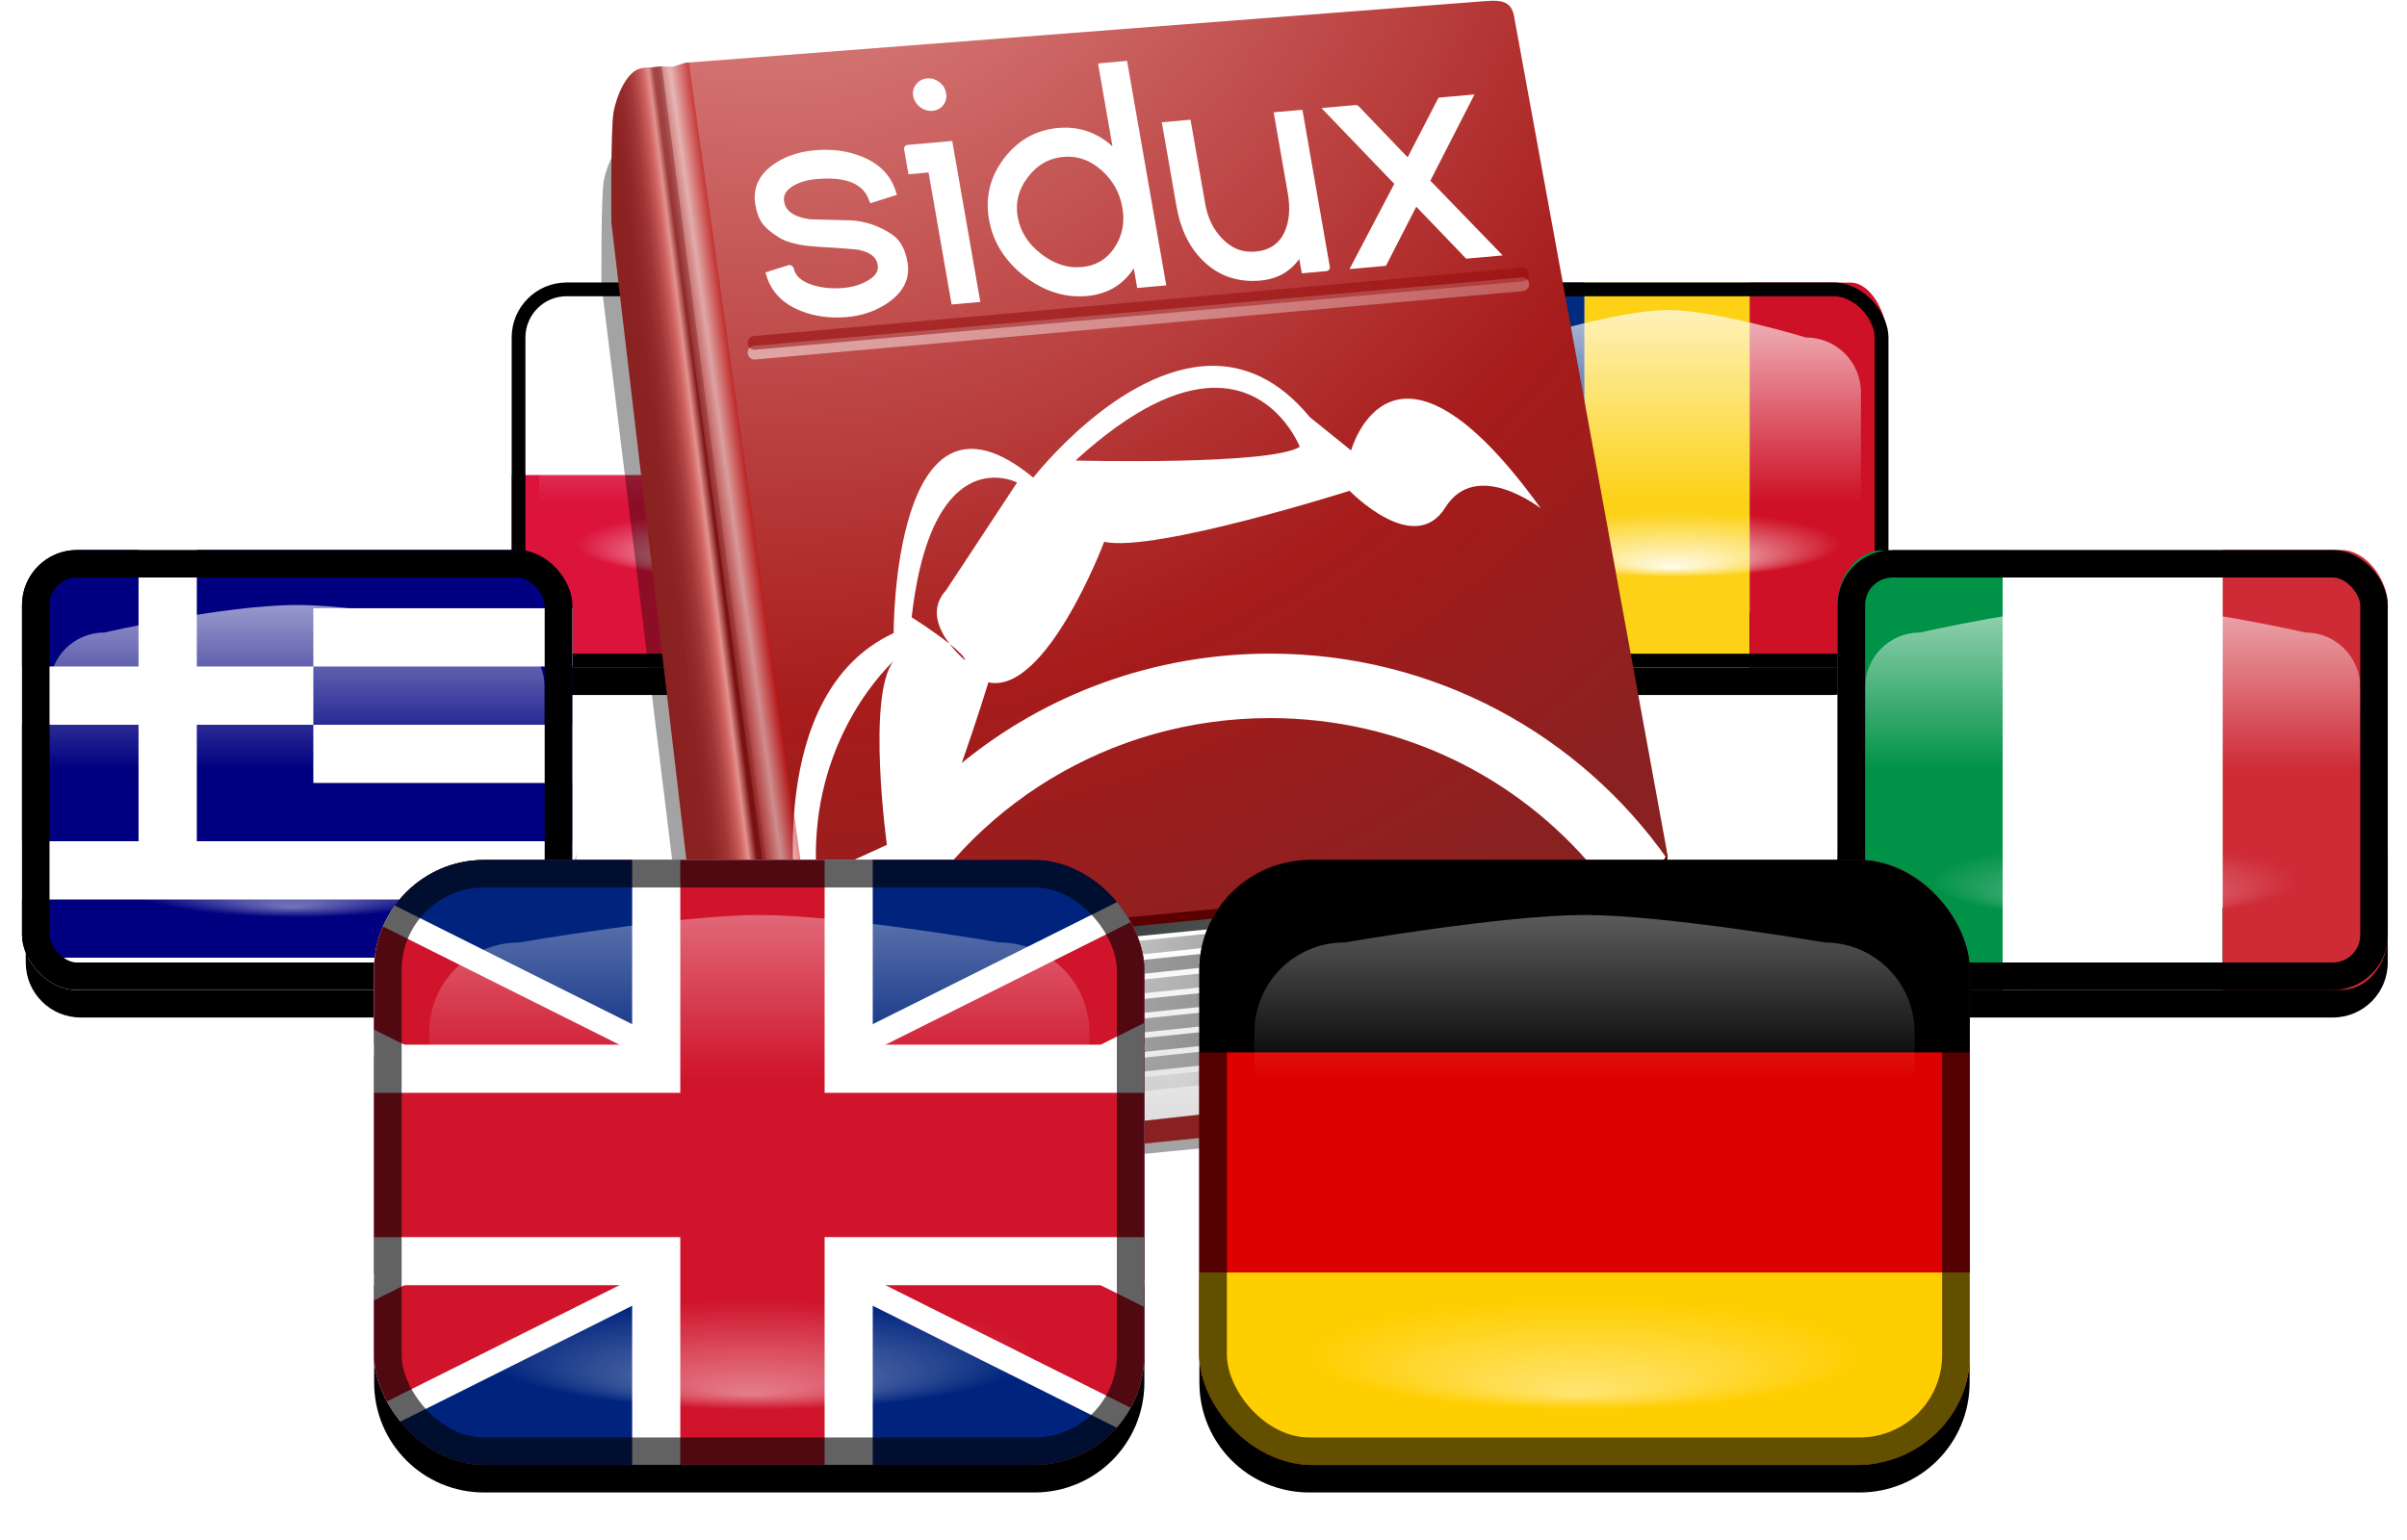 <?xml version="1.0" encoding="UTF-8" standalone="no"?>
<!-- Created with Inkscape (http://www.inkscape.org/) -->

<svg
   xmlns:dc="http://purl.org/dc/elements/1.1/"
   xmlns:cc="http://creativecommons.org/ns#"
   xmlns:rdf="http://www.w3.org/1999/02/22-rdf-syntax-ns#"
   xmlns:svg="http://www.w3.org/2000/svg"
   xmlns="http://www.w3.org/2000/svg"
   xmlns:xlink="http://www.w3.org/1999/xlink"
   xmlns:sodipodi="http://sodipodi.sourceforge.net/DTD/sodipodi-0.dtd"
   xmlns:inkscape="http://www.inkscape.org/namespaces/inkscape"
   width="175"
   height="112"
   id="svg2"
   sodipodi:version="0.32"
   inkscape:version="0.46+devel"
   version="1.0"
   sodipodi:docname="sidux-lang.svg"
   inkscape:output_extension="org.inkscape.output.svg.inkscape">
  <defs
     id="defs4">
    <linearGradient
       inkscape:collect="always"
       id="linearGradient5433">
      <stop
         style="stop-color:#ffffff;stop-opacity:1;"
         offset="0"
         id="stop5435" />
      <stop
         style="stop-color:#ffffff;stop-opacity:0;"
         offset="1"
         id="stop5437" />
    </linearGradient>
    <linearGradient
       inkscape:collect="always"
       id="linearGradient4712">
      <stop
         style="stop-color:#ffffff;stop-opacity:1;"
         offset="0"
         id="stop4714" />
      <stop
         style="stop-color:#ffffff;stop-opacity:0;"
         offset="1"
         id="stop4716" />
    </linearGradient>
    <linearGradient
       inkscape:collect="always"
       id="linearGradient3690">
      <stop
         style="stop-color:#ffffff;stop-opacity:1;"
         offset="0"
         id="stop3692" />
      <stop
         style="stop-color:#ffffff;stop-opacity:0;"
         offset="1"
         id="stop3694" />
    </linearGradient>
    <linearGradient
       inkscape:collect="always"
       id="linearGradient3678">
      <stop
         style="stop-color:#ffffff;stop-opacity:1;"
         offset="0"
         id="stop3680" />
      <stop
         style="stop-color:#ffffff;stop-opacity:0;"
         offset="1"
         id="stop3682" />
    </linearGradient>
    <filter
       inkscape:collect="always"
       id="filter3612"
       color-interpolation-filters="sRGB">
      <feGaussianBlur
         inkscape:collect="always"
         stdDeviation="1.407"
         id="feGaussianBlur3614" />
    </filter>
    <clipPath
       clipPathUnits="userSpaceOnUse"
       id="clipPath3618">
      <rect
         style="fill:#ad1318;fill-opacity:1;stroke:none"
         id="rect3620"
         width="56"
         height="44"
         x="36"
         y="988.362"
         ry="8" />
    </clipPath>
    <filter
       inkscape:collect="always"
       id="filter3671"
       x="-0.062"
       width="1.123"
       y="-0.216"
       height="1.432"
       color-interpolation-filters="sRGB">
      <feGaussianBlur
         inkscape:collect="always"
         stdDeviation="1.44"
         id="feGaussianBlur3673" />
    </filter>
    <filter
       inkscape:collect="always"
       id="filter3710"
       x="-0.205"
       width="1.409"
       y="-0.818"
       height="2.636"
       color-interpolation-filters="sRGB">
      <feGaussianBlur
         inkscape:collect="always"
         stdDeviation="2.045"
         id="feGaussianBlur3712" />
    </filter>
    <clipPath
       clipPathUnits="userSpaceOnUse"
       id="clipPath4537">
      <rect
         style="fill:#ad1318;fill-opacity:1;stroke:none"
         id="rect4539"
         width="32.011"
         height="25.151"
         x="14.27"
         y="2.318"
         ry="4.573" />
    </clipPath>
    <clipPath
       clipPathUnits="userSpaceOnUse"
       id="clipPath4685">
      <rect
         style="fill:#ad1318;fill-opacity:1;stroke:none"
         id="rect4687"
         width="3.708"
         height="2.986"
         x="0.763"
         y="0.014"
         ry="0.543" />
    </clipPath>
    <filter
       inkscape:collect="always"
       id="filter4699"
       x="-0.086"
       width="1.173"
       y="-0.108"
       height="1.216"
       color-interpolation-filters="sRGB">
      <feGaussianBlur
         inkscape:collect="always"
         stdDeviation="1.44"
         id="feGaussianBlur4701" />
    </filter>
    <clipPath
       clipPathUnits="userSpaceOnUse"
       id="clipPath4705">
      <rect
         ry="4"
         style="fill:#ffff00;fill-opacity:1;stroke:none"
         id="rect4707"
         width="40"
         height="32"
         x="88"
         y="952.362" />
    </clipPath>
    <clipPath
       clipPathUnits="userSpaceOnUse"
       id="clipPath5324">
      <rect
         y="1.235894e-06"
         x="0"
         height="15.111"
         width="18.889"
         id="rect5326"
         style="opacity:0.595;fill:#ffff00;fill-opacity:1;stroke:none"
         ry="1.889" />
    </clipPath>
    <clipPath
       clipPathUnits="userSpaceOnUse"
       id="clipPath5414">
      <rect
         ry="0.229"
         style="fill:#ffff00;fill-opacity:1;stroke:none"
         id="rect5416"
         width="2.7"
         height="1.83"
         x="0.11"
         y="-0.002" />
    </clipPath>
    <filter
       inkscape:collect="always"
       id="filter5420"
       color-interpolation-filters="sRGB">
      <feGaussianBlur
         inkscape:collect="always"
         stdDeviation="0.9"
         id="feGaussianBlur5422" />
    </filter>
    <clipPath
       clipPathUnits="userSpaceOnUse"
       id="clipPath5426">
      <rect
         ry="4"
         style="fill:#00ff00;fill-opacity:1;stroke:none"
         id="rect5428"
         width="32"
         height="28"
         x="24"
         y="936.362" />
    </clipPath>
    <clipPath
       clipPathUnits="userSpaceOnUse"
       id="clipPath5548">
      <rect
         y="3.011"
         x="2.842"
         height="3.979"
         width="4.547"
         id="rect5550"
         style="fill:#00ff00;fill-opacity:1;stroke:none"
         ry="0.568" />
    </clipPath>
    <clipPath
       clipPathUnits="userSpaceOnUse"
       id="clipPath5638">
      <rect
         ry="0.251"
         style="fill:#00ff00;fill-opacity:1;stroke:none"
         id="rect5640"
         width="3.019"
         height="1.757"
         x="-0.019"
         y="0.034" />
    </clipPath>
    <filter
       inkscape:collect="always"
       id="filter5719"
       x="-0.047"
       width="1.094"
       y="-0.156"
       height="1.312"
       color-interpolation-filters="sRGB">
      <feGaussianBlur
         inkscape:collect="always"
         stdDeviation="0.78"
         id="feGaussianBlur5721" />
    </filter>
    <filter
       inkscape:collect="always"
       id="filter5740"
       x="-0.047"
       width="1.094"
       y="-0.151"
       height="1.302"
       color-interpolation-filters="sRGB">
      <feGaussianBlur
         inkscape:collect="always"
         stdDeviation="0.63"
         id="feGaussianBlur5742" />
    </filter>
    <filter
       inkscape:collect="always"
       id="filter5750"
       x="-0.094"
       width="1.189"
       y="-0.302"
       height="1.605"
       color-interpolation-filters="sRGB">
      <feGaussianBlur
         inkscape:collect="always"
         stdDeviation="1.26"
         id="feGaussianBlur5752" />
    </filter>
    <linearGradient
       inkscape:collect="always"
       xlink:href="#linearGradient3678"
       id="linearGradient5758"
       gradientUnits="userSpaceOnUse"
       x1="64"
       y1="976.362"
       x2="64"
       y2="1004.362" />
    <radialGradient
       inkscape:collect="always"
       xlink:href="#linearGradient3690"
       id="radialGradient5760"
       gradientUnits="userSpaceOnUse"
       gradientTransform="matrix(3.1536643e-7,-0.25,1,3.9961432e-7,-31,111)"
       cx="64"
       cy="95"
       fx="55.256"
       fy="94.636"
       r="12" />
    <radialGradient
       inkscape:collect="always"
       xlink:href="#linearGradient3690"
       id="radialGradient13414"
       gradientUnits="userSpaceOnUse"
       gradientTransform="matrix(3.1536643e-7,-0.25,1,3.9961432e-7,-31,111)"
       cx="64"
       cy="95"
       fx="55.256"
       fy="94.636"
       r="12" />
    <linearGradient
       inkscape:collect="always"
       xlink:href="#linearGradient5433"
       id="linearGradient13419"
       gradientUnits="userSpaceOnUse"
       gradientTransform="translate(4,12)"
       x1="40"
       y1="932.362"
       x2="40"
       y2="952.362" />
    <linearGradient
       inkscape:collect="always"
       xlink:href="#linearGradient3678"
       id="linearGradient13458"
       gradientUnits="userSpaceOnUse"
       gradientTransform="translate(32,4)"
       x1="64"
       y1="976.362"
       x2="64"
       y2="1004.362" />
    <radialGradient
       inkscape:collect="always"
       xlink:href="#linearGradient3690"
       id="radialGradient13460"
       gradientUnits="userSpaceOnUse"
       gradientTransform="matrix(3.1536643e-7,-0.25,1,3.9961432e-7,-31,111)"
       cx="64"
       cy="95"
       fx="55.256"
       fy="94.636"
       r="12" />
    <linearGradient
       inkscape:collect="always"
       xlink:href="#linearGradient4712"
       id="linearGradient13462"
       gradientUnits="userSpaceOnUse"
       gradientTransform="translate(0,12)"
       x1="108"
       y1="948.362"
       x2="108"
       y2="968.362" />
    <radialGradient
       inkscape:collect="always"
       xlink:href="#linearGradient3690"
       id="radialGradient13464"
       gradientUnits="userSpaceOnUse"
       gradientTransform="matrix(3.1536643e-7,-0.25,1,3.9961432e-7,-31,111)"
       cx="64"
       cy="95"
       fx="55.256"
       fy="94.636"
       r="12" />
    <linearGradient
       inkscape:collect="always"
       xlink:href="#linearGradient5433"
       id="linearGradient13466"
       gradientUnits="userSpaceOnUse"
       gradientTransform="translate(40.106,-8)"
       x1="40"
       y1="932.362"
       x2="40"
       y2="952.362" />
    <radialGradient
       inkscape:collect="always"
       xlink:href="#linearGradient3690"
       id="radialGradient13468"
       gradientUnits="userSpaceOnUse"
       gradientTransform="matrix(3.1536643e-7,-0.25,1,3.9961432e-7,-31,111)"
       cx="64"
       cy="95"
       fx="55.256"
       fy="94.636"
       r="12" />
    <filter
       color-interpolation-filters="sRGB"
       inkscape:collect="always"
       id="filter4188">
      <feGaussianBlur
         inkscape:collect="always"
         stdDeviation="2.29"
         id="feGaussianBlur4190" />
    </filter>
    <linearGradient
       id="path2797_1_"
       gradientUnits="userSpaceOnUse"
       x1="66.357"
       y1="118.275"
       x2="66.357"
       y2="99.056"
       gradientTransform="translate(0,-1)">
      <stop
         offset="0"
         style="stop-color:#DEDEDE"
         id="stop8" />
      <stop
         offset="1"
         style="stop-color:#FFFFFF"
         id="stop10" />
    </linearGradient>
    <clipPath
       id="path2797_3_">
      <use
         height="128"
         width="128"
         y="0"
         x="0"
         id="use19"
         xlink:href="#path2797_2_" />
    </clipPath>
    <filter
       color-interpolation-filters="sRGB"
       inkscape:collect="always"
       x="-0.063"
       width="1.125"
       y="-0.204"
       height="1.409"
       id="filter4132">
      <feGaussianBlur
         inkscape:collect="always"
         stdDeviation="2.388"
         id="feGaussianBlur4134" />
    </filter>
    <linearGradient
       y2="105.285"
       x2="112.043"
       y1="105.285"
       x1="20.4"
       gradientUnits="userSpaceOnUse"
       id="XMLID_1_">
      <stop
         id="stop24"
         style="stop-color:#2E3436"
         offset="0.32" />
      <stop
         id="stop26"
         style="stop-color:#888A85"
         offset="1" />
    </linearGradient>
    <radialGradient
       id="XMLID_3_"
       cx="23.421"
       cy="-24.194"
       r="152.103"
       gradientTransform="matrix(1,0,0,0.997,0,-0.784)"
       gradientUnits="userSpaceOnUse">
      <stop
         offset="0.053"
         style="stop-color:#E29390"
         id="stop31" />
      <stop
         offset="0.663"
         style="stop-color:#A71B1B"
         id="stop33" />
      <stop
         offset="0.905"
         style="stop-color:#8A2121"
         id="stop35" />
    </radialGradient>
    <linearGradient
       id="XMLID_4_"
       gradientUnits="userSpaceOnUse"
       x1="8.972"
       y1="68.407"
       x2="19.359"
       y2="67.088"
       gradientTransform="translate(0,-1)">
      <stop
         offset="0.314"
         style="stop-color:#8A2121"
         id="stop40" />
      <stop
         offset="0.537"
         style="stop-color:#8C2323"
         id="stop42" />
      <stop
         offset="0.64"
         style="stop-color:#942A2A"
         id="stop44" />
      <stop
         offset="0.719"
         style="stop-color:#A03636"
         id="stop46" />
      <stop
         offset="0.784"
         style="stop-color:#B34846"
         id="stop48" />
      <stop
         offset="0.842"
         style="stop-color:#CA5E5C"
         id="stop50" />
      <stop
         offset="0.864"
         style="stop-color:#D56966"
         id="stop52" />
      <stop
         offset="0.917"
         style="stop-color:#E29390"
         id="stop54" />
      <stop
         offset="1"
         style="stop-color:#7A1212"
         id="stop56" />
    </linearGradient>
    <linearGradient
       id="XMLID_5_-0"
       gradientUnits="userSpaceOnUse"
       x1="17.644"
       y1="56.165"
       x2="24.735"
       y2="55.168"
       gradientTransform="translate(0,-1)">
      <stop
         offset="0"
         style="stop-color:#9C0F0F"
         id="stop61" />
      <stop
         offset="0.316"
         style="stop-color:#FFFFFF"
         id="stop63" />
      <stop
         offset="0.603"
         style="stop-color:#BF0303"
         id="stop65" />
    </linearGradient>
    <linearGradient
       y2="90.542"
       x2="111.525"
       y1="116.311"
       x1="70.734"
       gradientUnits="userSpaceOnUse"
       id="XMLID_6_">
      <stop
         id="stop74"
         style="stop-color:#8A2121"
         offset="0.314" />
      <stop
         id="stop76"
         style="stop-color:#8E2525"
         offset="0.426" />
      <stop
         id="stop78"
         style="stop-color:#9A3130"
         offset="0.543" />
      <stop
         id="stop80"
         style="stop-color:#AF4543"
         offset="0.66" />
      <stop
         id="stop82"
         style="stop-color:#CC605D"
         offset="0.778" />
      <stop
         id="stop84"
         style="stop-color:#D56966"
         offset="0.811" />
      <stop
         id="stop86"
         style="stop-color:#E29390"
         offset="1" />
    </linearGradient>
    <linearGradient
       id="linearGradient3081">
      <stop
         style="stop-color:#610000;stop-opacity:1;"
         offset="0"
         id="stop3083" />
      <stop
         style="stop-color:#540000;stop-opacity:1;"
         offset="1"
         id="stop3085" />
    </linearGradient>
    <clipPath
       clipPathUnits="userSpaceOnUse"
       id="clipPath3069">
      <path
         id="path3071"
         d="m 115.446,90.505 -7.79,-42.574 c 0,0 -95.151,-9.182 -92.364,19.079 C 18.08,95.272 20.838,102.044 24.712,101.703 l 86.993,-8.487 1.361,-0.133 c 2.121,-0.393 2.617,-0.832 2.38,-2.578 z"
         style="fill:#e20071"
         sodipodi:nodetypes="ccscccc" />
    </clipPath>
    <filter
       color-interpolation-filters="sRGB"
       inkscape:collect="always"
       id="filter3077">
      <feGaussianBlur
         inkscape:collect="always"
         stdDeviation="0.397"
         id="feGaussianBlur3079" />
    </filter>
    <linearGradient
       inkscape:collect="always"
       xlink:href="#linearGradient3081"
       id="linearGradient4192"
       gradientUnits="userSpaceOnUse"
       x1="20.674"
       y1="96.192"
       x2="115.493"
       y2="96.192" />
    <linearGradient
       inkscape:collect="always"
       xlink:href="#linearGradient4202"
       id="linearGradient4208"
       x1="20"
       y1="25"
       x2="99.5"
       y2="25"
       gradientUnits="userSpaceOnUse" />
    <linearGradient
       id="linearGradient4202">
      <stop
         style="stop-color:#ffffff;stop-opacity:1;"
         offset="0"
         id="stop4204" />
      <stop
         style="stop-color:#ffffff;stop-opacity:0.557;"
         offset="1"
         id="stop4206" />
    </linearGradient>
    <linearGradient
       inkscape:collect="always"
       xlink:href="#linearGradient4194"
       id="linearGradient4200"
       x1="20"
       y1="24"
       x2="99.5"
       y2="24"
       gradientUnits="userSpaceOnUse" />
    <linearGradient
       id="linearGradient4194">
      <stop
         style="stop-color:#8c0000;stop-opacity:1;"
         offset="0"
         id="stop4196" />
      <stop
         style="stop-color:#8c0000;stop-opacity:0.747;"
         offset="1"
         id="stop4198" />
    </linearGradient>
    <filter
       color-interpolation-filters="sRGB"
       inkscape:collect="always"
       id="filter4128">
      <feGaussianBlur
         inkscape:collect="always"
         stdDeviation="0.134"
         id="feGaussianBlur4130" />
    </filter>
    <linearGradient
       inkscape:collect="always"
       xlink:href="#linearGradient3709"
       id="linearGradient3326"
       x1="25.991"
       y1="103.687"
       x2="109.881"
       y2="103.687"
       gradientUnits="userSpaceOnUse" />
    <linearGradient
       id="linearGradient3709">
      <stop
         id="stop3711"
         offset="0"
         style="stop-color:#b3b3b3;stop-opacity:0.149;" />
      <stop
         style="stop-color:#919191;stop-opacity:1;"
         offset="0.669"
         id="stop3713-8" />
      <stop
         id="stop3715-5"
         offset="1"
         style="stop-color:#bdbdbd;stop-opacity:0.392;" />
    </linearGradient>
    <linearGradient
       inkscape:collect="always"
       xlink:href="#linearGradient3851"
       id="linearGradient2937"
       x1="25.991"
       y1="101.687"
       x2="109.881"
       y2="101.687"
       gradientUnits="userSpaceOnUse" />
    <linearGradient
       id="linearGradient3851">
      <stop
         style="stop-color:#696969;stop-opacity:0.152;"
         offset="0"
         id="stop3853" />
      <stop
         id="stop3859"
         offset="0.5"
         style="stop-color:#919191;stop-opacity:1;" />
      <stop
         style="stop-color:#bdbdbd;stop-opacity:0.392;"
         offset="1"
         id="stop3855-0" />
    </linearGradient>
    <linearGradient
       inkscape:collect="always"
       xlink:href="#linearGradient3851"
       id="linearGradient3891"
       x1="50.256"
       y1="98.035"
       x2="109.881"
       y2="99.687"
       gradientUnits="userSpaceOnUse" />
    <linearGradient
       inkscape:collect="always"
       xlink:href="#linearGradient3851"
       id="linearGradient3899"
       x1="35.848"
       y1="105.322"
       x2="109.881"
       y2="105.687"
       gradientUnits="userSpaceOnUse" />
    <linearGradient
       inkscape:collect="always"
       xlink:href="#linearGradient3717"
       id="linearGradient3907"
       x1="25.991"
       y1="107.687"
       x2="109.881"
       y2="107.687"
       gradientUnits="userSpaceOnUse" />
    <linearGradient
       id="linearGradient3717">
      <stop
         id="stop3719"
         offset="0"
         style="stop-color:#696969;stop-opacity:0.152;" />
      <stop
         style="stop-color:#919191;stop-opacity:1;"
         offset="0.605"
         id="stop3721" />
      <stop
         id="stop3723"
         offset="1"
         style="stop-color:#bdbdbd;stop-opacity:0.392;" />
    </linearGradient>
    <linearGradient
       inkscape:collect="always"
       xlink:href="#linearGradient3851"
       id="linearGradient3883"
       x1="44.886"
       y1="108.758"
       x2="90.469"
       y2="109.687"
       gradientUnits="userSpaceOnUse" />
    <linearGradient
       inkscape:collect="always"
       xlink:href="#linearGradient3869"
       id="linearGradient3867"
       x1="25.991"
       y1="111.687"
       x2="109.881"
       y2="111.687"
       gradientUnits="userSpaceOnUse" />
    <linearGradient
       id="linearGradient3869">
      <stop
         id="stop3871"
         offset="0"
         style="stop-color:#696969;stop-opacity:0.152;" />
      <stop
         style="stop-color:#919191;stop-opacity:1;"
         offset="0.671"
         id="stop3873" />
      <stop
         id="stop3875"
         offset="1"
         style="stop-color:#bdbdbd;stop-opacity:0.392;" />
    </linearGradient>
    <linearGradient
       inkscape:collect="always"
       xlink:href="#linearGradient3851"
       id="linearGradient3857"
       x1="66.157"
       y1="113.687"
       x2="109.881"
       y2="113.687"
       gradientUnits="userSpaceOnUse" />
    <linearGradient
       id="XMLID_8_"
       gradientUnits="userSpaceOnUse"
       x1="22.209"
       y1="122.446"
       x2="22.209"
       y2="101.702"
       gradientTransform="translate(0,-1)">
      <stop
         offset="0"
         style="stop-color:#9C0F0F"
         id="stop100" />
      <stop
         offset="1"
         style="stop-color:#FF8080"
         id="stop102" />
    </linearGradient>
    <filter
       color-interpolation-filters="sRGB"
       inkscape:collect="always"
       id="filter3051">
      <feGaussianBlur
         inkscape:collect="always"
         stdDeviation="0.129"
         id="feGaussianBlur3053" />
    </filter>
    <linearGradient
       inkscape:collect="always"
       xlink:href="#linearGradient3081"
       id="linearGradient8551"
       gradientUnits="userSpaceOnUse"
       x1="20.674"
       y1="96.192"
       x2="115.493"
       y2="96.192" />
    <linearGradient
       inkscape:collect="always"
       xlink:href="#linearGradient4712"
       id="linearGradient9335"
       gradientUnits="userSpaceOnUse"
       gradientTransform="translate(-88,20)"
       x1="108"
       y1="948.362"
       x2="108"
       y2="968.362" />
    <radialGradient
       inkscape:collect="always"
       xlink:href="#linearGradient3690"
       id="radialGradient9337"
       gradientUnits="userSpaceOnUse"
       gradientTransform="matrix(3.1536643e-7,-0.25,1,3.9961432e-7,-31,111)"
       cx="64"
       cy="95"
       fx="55.256"
       fy="94.636"
       r="12" />
  </defs>
  <sodipodi:namedview
     id="base"
     pagecolor="#ffffff"
     bordercolor="#666666"
     borderopacity="1.0"
     inkscape:pageopacity="0.0"
     inkscape:pageshadow="2"
     inkscape:zoom="3.0114286"
     inkscape:cx="39.614882"
     inkscape:cy="55.500004"
     inkscape:document-units="px"
     inkscape:current-layer="layer1"
     showgrid="true"
     inkscape:snap-global="true"
     inkscape:window-width="1280"
     inkscape:window-height="741"
     inkscape:window-x="0"
     inkscape:window-y="0"
     showguides="true"
     inkscape:guide-bbox="true">
    <inkscape:grid
       type="xygrid"
       id="grid2816"
       empspacing="4"
       visible="true"
       enabled="true"
       snapvisiblegridlinesonly="true" />
  </sodipodi:namedview>
  <g
     inkscape:label="Layer 1"
     inkscape:groupmode="layer"
     id="layer1"
     transform="translate(18.802,-905.274)">
    <g
       id="g13401"
       transform="translate(26.392,-18.544)">
      <path
         style="fill:#000000;fill-opacity:1;stroke:none;filter:url(#filter5750)"
         d="m 60,964.362 0,6 c 0,2.216 1.784,4 4,4 l 24,0 c 2.216,0 4,-1.784 4,-4 l 0,-6 c 0,2.216 -1.784,4 -4,4 l -24,0 c -2.216,0 -4,-1.784 -4,-4 z"
         id="path5744" />
      <g
         transform="translate(-4,16)"
         id="g5650">
        <g
           id="g5627"
           transform="matrix(10.601,0,0,15.934,64.205,927.827)"
           clip-path="url(#clipPath5638)">
          <rect
             id="rect5612"
             y="0"
             x="0"
             height="1.979"
             width="0.925"
             style="fill:#002b7f" />
          <rect
             id="rect5614"
             y="-0.029"
             x="0.925"
             height="2.008"
             width="1.132"
             style="fill:#fcd116" />
          <rect
             id="rect5616"
             y="-0.029"
             x="2.057"
             height="2.029"
             width="0.943"
             style="fill:#ce1126" />
        </g>
        <path
           sodipodi:nodetypes="cscccccccc"
           id="path5457"
           d="m 70.106,932.362 c 0,0 6.601,-2 10,-2 3.399,0 10,2 10,2 2.216,0 4,1.784 4,4 l 0,12 c 0,2.216 -1.784,4 -4,4 l -20,0 c -2.216,0 -4,-1.784 -4,-4 l 0,-12 c 0,-2.216 1.784,-4 4,-4 z"
           style="fill:url(#linearGradient13466);fill-opacity:1;stroke:none" />
        <rect
           clip-path="url(#clipPath5426)"
           y="936.362"
           x="24"
           height="28"
           width="32"
           id="rect5455"
           style="fill:none;stroke:#000000;stroke-width:2;stroke-miterlimit:4;stroke-opacity:1;stroke-dasharray:none;filter:url(#filter5420)"
           ry="4"
           transform="translate(40.106,-8)" />
        <path
           transform="matrix(0.99,0,0,0.792,17.38,872.172)"
           d="m 76,95 c 0,1.657 -5.373,3 -12,3 -6.627,0 -12,-1.343 -12,-3 0,-1.657 5.373,-3 12,-3 6.627,0 12,1.343 12,3 z"
           sodipodi:ry="3"
           sodipodi:rx="12"
           sodipodi:cy="95"
           sodipodi:cx="64"
           id="path5459"
           style="opacity:0.956;fill:url(#radialGradient13468);fill-opacity:1;stroke:none;filter:url(#filter3710)"
           sodipodi:type="arc" />
      </g>
    </g>
    <g
       id="g13424"
       transform="translate(-9.601,-22.544)">
      <path
         id="rect5735"
         d="m 28,968.362 0,6 c 0,2.216 1.784,4 4,4 l 24,0 c 2.216,0 4,-1.784 4,-4 l 0,-6 c 0,2.216 -1.784,4 -4,4 l -24,0 c -2.216,0 -4,-1.784 -4,-4 z"
         style="fill:#000000;fill-opacity:1;stroke:none;filter:url(#filter5740)" />
      <g
         clip-path="url(#clipPath5548)"
         transform="matrix(7.038,0,0,7.038,8,927.174)"
         id="g5534">
        <rect
           style="fill:#ffffff"
           y="0"
           x="0"
           width="16"
           height="5"
           id="rect5521" />
        <rect
           style="fill:#dc143c"
           x="0"
           width="16"
           height="5"
           y="5"
           id="rect5523" />
      </g>
      <path
         sodipodi:nodetypes="cscccccccc"
         id="rect5430"
         d="m 34,952.362 c 0,0 6.601,-2 10,-2 3.399,0 10,2 10,2 2.216,0 4,1.784 4,4 l 0,12 c 0,2.216 -1.784,4 -4,4 l -20,0 C 31.784,972.362 30,970.578 30,968.362 l 0,-12 c 0,-2.216 1.784,-4 4,-4 z"
         style="fill:url(#linearGradient13419);fill-opacity:1;stroke:none" />
      <rect
         transform="translate(4,12)"
         clip-path="url(#clipPath5426)"
         y="936.362"
         x="24"
         height="28"
         width="32"
         id="rect5418"
         style="fill:none;stroke:#000000;stroke-width:2;stroke-miterlimit:4;stroke-opacity:1;stroke-dasharray:none;filter:url(#filter5420)"
         ry="4" />
      <path
         transform="matrix(0.99,0,0,0.792,-18.726,892.172)"
         d="m 76,95 c 0,1.657 -5.373,3 -12,3 -6.627,0 -12,-1.343 -12,-3 0,-1.657 5.373,-3 12,-3 6.627,0 12,1.343 12,3 z"
         sodipodi:ry="3"
         sodipodi:rx="12"
         sodipodi:cy="95"
         sodipodi:cx="64"
         id="path5441"
         style="opacity:0.956;fill:url(#radialGradient13414);fill-opacity:1;stroke:none;filter:url(#filter3710)"
         sodipodi:type="arc" />
    </g>
    <g
       id="g9325"
       transform="translate(114.799,-27.088)">
      <path
         id="rect5678"
         d="m 0,994.362 0,8 c 0,2.216 1.784,4 4,4 l 32,0 c 2.216,0 4,-1.784 4,-4 l 0,-8 c 0,2.216 -1.784,4 -4,4 l -32,0 c -2.216,0 -4,-1.784 -4,-4 z"
         style="fill:#000000;fill-opacity:1;stroke:none;filter:url(#filter5719)" />
      <g
         clip-path="url(#clipPath5414)"
         transform="matrix(14.816,0,0,17.483,-1.632,972.397)"
         id="g5403">
        <rect
           ry="0"
           style="fill:#009246"
           y="0"
           x="0"
           width="1.055"
           height="2"
           id="rect5388" />
        <rect
           style="fill:#ffffff"
           y="-0.059"
           width="1.08"
           height="2.059"
           x="0.92"
           id="rect5390" />
        <rect
           style="fill:#ce2b37"
           y="-0.002"
           width="1"
           height="2.002"
           x="2"
           id="rect5392" />
      </g>
      <path
         style="fill:url(#linearGradient9335);fill-opacity:1;stroke:none"
         d="m 6,978.362 c 0,0 8.667,-2 14,-2 5.333,0 14,2 14,2 2.216,0 4,1.784 4,4 l 0,14 c 0,2.216 -1.784,4 -4,4 l -28,0 C 3.784,1000.362 2,998.578 2,996.362 l 3e-6,-14 c 0,-2.216 1.784,-4 4,-4 z"
         id="path4738"
         sodipodi:nodetypes="cscccccccc" />
      <rect
         transform="translate(-88,20)"
         ry="4"
         style="fill:none;stroke:#000000;stroke-width:4;stroke-miterlimit:4;stroke-opacity:1;stroke-dasharray:none;filter:url(#filter4699)"
         id="rect4734"
         width="40"
         height="32"
         x="88"
         y="952.362"
         clip-path="url(#clipPath4705)" />
      <path
         sodipodi:type="arc"
         style="opacity:0.674;fill:url(#radialGradient9337);fill-opacity:1;stroke:none;filter:url(#filter3710)"
         id="path4736"
         sodipodi:cx="64"
         sodipodi:cy="95"
         sodipodi:rx="12"
         sodipodi:ry="3"
         d="m 76,95 c 0,1.657 -5.373,3 -12,3 -6.627,0 -12,-1.343 -12,-3 0,-1.657 5.373,-3 12,-3 6.627,0 12,1.343 12,3 z"
         transform="matrix(1.117,0,0,0.894,-51.495,911.462)" />
    </g>
    <g
       id="g13384"
       transform="translate(-105.201,-19.088)">
      <path
         style="fill:#000000;fill-opacity:1;stroke:none;filter:url(#filter5719)"
         d="m 88.271,986.362 0,8 c 0,2.216 1.784,4 4,4 l 32,0 c 2.216,0 4,-1.784 4,-4 l 0,-8 c 0,2.216 -1.784,4 -4,4 l -32,0 c -2.216,0 -4,-1.784 -4,-4 z"
         id="path5723" />
      <g
         clip-path="url(#clipPath5324)"
         transform="matrix(2.118,0,0,2.118,88,964.362)"
         id="g5314">
        <path
           style="fill:#000080"
           d="m 0,0 4,0 1,1 1,-1 21,0 0,2 -1,1 1,1 0,2 -1,1 1,1 0,2 -1,1 1,1 0,2 -1,1 1,1 0,2 L 0,18 0,16 1,15 0,14 0,12 1,11 0,10 0,6 1,5 0,4 0,0 z"
           id="path5301" />
        <path
           style="fill:#ffffff"
           d="m 4,0 2,0 0,4 4,0 0,2 -4,0 0,4 21,0 0,2 L 0,12 0,10 4,10 4,6 0,6 0,4 4,4 4,0 z m 6,2 17,0 0,2 -17,0 0,-2 z m 0,4 17,0 0,2 -17,0 0,-2 z m -10,4 17,0 0,2 -17,0 0,-2 z m 0,4 27,0 0,2 -27,0 0,-2 z"
           id="path5303" />
      </g>
      <path
         sodipodi:nodetypes="cscccccccc"
         id="rect4709"
         d="m 94,970.362 c 0,0 8.667,-2 14,-2 5.333,0 14,2 14,2 2.216,0 4,1.784 4,4 l 0,14 c 0,2.216 -1.784,4 -4,4 l -28,0 c -2.216,0 -4,-1.784 -4,-4 l 3e-6,-14 c 0,-2.216 1.784,-4 4,-4 z"
         style="fill:url(#linearGradient13462);fill-opacity:1;stroke:none" />
      <rect
         transform="translate(0,12)"
         clip-path="url(#clipPath4705)"
         y="952.362"
         x="88"
         height="32"
         width="40"
         id="rect4689"
         style="fill:none;stroke:#000000;stroke-width:4;stroke-miterlimit:4;stroke-opacity:1;stroke-dasharray:none;filter:url(#filter4699)"
         ry="4" />
      <path
         transform="matrix(1.117,0,0,0.894,36.505,903.462)"
         d="m 76,95 c 0,1.657 -5.373,3 -12,3 -6.627,0 -12,-1.343 -12,-3 0,-1.657 5.373,-3 12,-3 6.627,0 12,1.343 12,3 z"
         sodipodi:ry="3"
         sodipodi:rx="12"
         sodipodi:cy="95"
         sodipodi:cx="64"
         id="path4720"
         style="opacity:0.674;fill:url(#radialGradient13464);fill-opacity:1;stroke:none;filter:url(#filter3710)"
         sodipodi:type="arc" />
    </g>
    <g
       transform="matrix(0.711,0,0,0.711,20.306,903.551)"
       id="g7994">
      <path
         transform="matrix(0.987,0,0,0.945,-0.903,6.827)"
         id="path4186"
         d="m 97.375,3.5 c -0.227,0.008 -0.485,0.038 -0.75,0.062 l -81.562,6.281 -1.25,0.406 -1.125,-0.031 -2.031,0.188 C 9.145,10.546 8.067,13.163 7.75,14.844 7.433,16.525 7.5,26.156 7.5,26.156 L 18.438,119.125 c 0.476,2.119 1.398,5.678 3.594,5.344 l 0.781,-0.094 0,0.031 86.781,-8.844 c 2.12,-0.194 3.583,-1.786 3.344,-3.531 l -0.844,-18.844 0.969,-0.094 c 2.121,-0.393 2.612,-0.848 2.375,-2.594 L 99.875,5.344 C 99.667,3.816 98.966,3.441 97.375,3.5 z"
         style="opacity:0.6;fill:#000000;fill-opacity:1;filter:url(#filter4188)" />
      <path
         style="fill:url(#path2797_1_)"
         d="m 111.992,92.187 c 0,0 0.516,15.171 -1.711,19.541 l -87.802,9.709 c -3.396,0.518 -1.641,-20.393 2.233,-20.734 l 87.28,-8.516 z"
         sodipodi:nodetypes="ccccc"
         id="path2797" />
      <g
         transform="translate(-20,-1)"
         id="g13">
        <defs
           id="defs15">
          <path
             d="m 111.992,92.226 c 0,0 0.516,15.171 -1.711,19.541 l -87.802,9.709 c -3.396,0.518 -1.641,-20.393 2.233,-20.733 l 87.28,-8.517 z"
             sodipodi:nodetypes="ccccc"
             id="path2797_2_" />
        </defs>
        <clipPath
           id="clipPath8184">
          <use
             height="128"
             width="128"
             y="0"
             x="0"
             id="use8186"
             xlink:href="#path2797_2_" />
        </clipPath>
        <g
           transform="translate(20,0)"
           style="filter:url(#filter4132)"
           id="g21"
           clip-path="url(#path2797_3_)">
          <linearGradient
             y2="105.285"
             x2="112.043"
             y1="105.285"
             x1="20.4"
             gradientUnits="userSpaceOnUse"
             id="linearGradient8189">
            <stop
               id="stop8191"
               style="stop-color:#2E3436"
               offset="0.32" />
            <stop
               id="stop8193"
               style="stop-color:#888A85"
               offset="1" />
          </linearGradient>
          <path
             style="fill:url(#XMLID_1_)"
             id="path28"
             d="m 25.677,102.664 86.366,-8.427 c -0.011,-1.794 -0.051,-3.934 -0.051,-3.934 L 23.748,98.82 c -3.58,0.314 -4.384,19.146 -1.951,21.447 -0.708,-5.733 0.999,-17.35 3.88,-17.603 z" />
        </g>
      </g>
      <path
         style="fill:url(#XMLID_3_)"
         id="path37"
         d="M 115.446,89.505 99.867,4.357 C 99.629,2.611 98.75,2.361 96.631,2.556 l -81.562,6.289 -1.25,0.41 -1.145,-0.029 -2.011,0.173 c -1.511,0.14 10.393,113.118 10.393,113.118 l 1.423,-1.08 c -3.396,0.518 -1.641,-20.393 2.233,-20.734 l 86.993,-8.487 1.361,-0.133 c 2.121,-0.393 2.617,-0.832 2.38,-2.578 z" />
      <path
         id="path11051"
         d="M 68.812,39.844 C 59.386,40.012 50.656,51.281 50.656,51.281 36.289,39.424 36.375,67.188 36.375,67.188 23.009,73.356 26.469,95.25 26.469,95.25 l 4.188,0.906 c -0.509,0.997 -0.966,2.028 -1.406,3.062 L 36.906,98.438 C 44.056,85.029 58.357,75.875 74.875,75.875 c 13.41,-10e-7 25.347,6.056 33.188,15.5 l 7.375,-0.719 c 0.021,-0.104 0.057,-0.222 0.062,-0.344 -8.934,-12.708 -23.798,-21.031 -40.625,-21.031 -11.966,10e-7 -22.962,4.182 -31.531,11.188 1.601,-4.549 2.719,-8.25 2.719,-8.25 5.925,1.304 11.844,-14.375 11.844,-14.375 C 63.041,58.974 83,52.625 83,52.625 c -3e-6,-2e-6 6.59,6.814 9.781,1.719 3.192,-5.094 9.781,0.094 9.781,0.094 C 87.343,33.282 83.156,48.5 83.156,48.5 L 78.938,45.094 c -3.212,-3.897 -6.715,-5.311 -10.125,-5.25 z m 0.125,2.25 c 6.549,-0.205 8.969,6.031 8.969,6.031 -3.005,1.922 -22.938,1.406 -22.938,1.406 5.972,-5.455 10.538,-7.33 13.969,-7.438 z m -22.406,9.188 c 1.433,-0.045 2.469,0.5 2.469,0.5 l -7.25,11 c -1.752,1.901 -0.77,4.041 0.344,5.5 0.871,0.694 1.557,1.341 1.594,1.688 10e-7,-10e-7 -0.82,-0.675 -1.594,-1.688 -1.619,-1.291 -3.875,-2.719 -3.875,-2.719 1.367,-11.986 5.576,-14.196 8.312,-14.281 z m -10.156,18.75 c -2.787,3.542 -0.688,18.812 -0.688,18.812 L 28.5,92.125 C 27.58,79.125 34.908,71.44 36.375,70.031 z"
         style="fill:#ffffff" />
      <path
         style="fill:url(#XMLID_4_)"
         id="path58"
         d="m 22.479,121.437 c -3.396,0.518 -1.641,-20.393 2.233,-20.734 0,0 -12.036,-91.473 -12.038,-91.476 L 10.663,9.4 C 9.152,9.54 8.059,12.171 7.742,13.852 7.425,15.533 7.511,25.165 7.511,25.165 l 10.935,92.95 c 0.476,2.119 1.379,5.698 3.575,5.364 l 3.542,-0.386 1.029,-2.111 -4.113,0.455 z" />
      <path
         style="opacity:0.5;fill:url(#XMLID_5_-0)"
         id="path67"
         d="M 24.712,100.702 28.244,100.359 15.431,8.817 15.07,8.845 13.82,9.255 12.675,9.226 11.839,9.298 24.367,100.791 c 0.112,-0.047 0.228,-0.078 0.345,-0.089 z" />
      <g
         transform="translate(0,-1)"
         id="g69">
        <g
           id="g71">
          <linearGradient
             y2="90.542"
             x2="111.525"
             y1="116.311"
             x1="70.734"
             gradientUnits="userSpaceOnUse"
             id="linearGradient8202">
            <stop
               id="stop8204"
               style="stop-color:#8A2121"
               offset="0.314" />
            <stop
               id="stop8206"
               style="stop-color:#8E2525"
               offset="0.426" />
            <stop
               id="stop8208"
               style="stop-color:#9A3130"
               offset="0.543" />
            <stop
               id="stop8210"
               style="stop-color:#AF4543"
               offset="0.66" />
            <stop
               id="stop8212"
               style="stop-color:#CC605D"
               offset="0.778" />
            <stop
               id="stop8214"
               style="stop-color:#D56966"
               offset="0.811" />
            <stop
               id="stop8216"
               style="stop-color:#E29390"
               offset="1" />
          </linearGradient>
          <path
             style="fill:url(#XMLID_6_)"
             id="path88"
             d="m 112.942,112.02 -0.846,-18.938 -0.104,0.104 c 0,0 0.516,15.171 -1.711,19.541 l -87.802,9.709 0.318,1.957 86.803,-8.837 c 2.12,-0.194 3.581,-1.791 3.342,-3.536 z" />
        </g>
      </g>
      <g
         transform="translate(0,-1)"
         style="fill:url(#linearGradient8551);fill-opacity:1;filter:url(#filter3077)"
         clip-path="url(#clipPath3069)"
         id="g90">
        <linearGradient
           y2="103.265"
           x2="20.674"
           y1="103.265"
           x1="115.493"
           gradientUnits="userSpaceOnUse"
           id="XMLID_7_">
          <stop
             id="stop93"
             style="stop-color:#590000;fill-opacity:1;fill:url(#linearGradient3087)"
             offset="0" />
          <stop
             id="stop95"
             style="stop-color:#8A2121;fill-opacity:1;fill:url(#linearGradient3087)"
             offset="0.905" />
        </linearGradient>
        <path
           style="fill:url(#linearGradient4192);fill-opacity:1"
           id="path97"
           d="m 113.066,92.121 -1.361,0.133 -86.993,8.488 c -2.506,0.22 -4.124,9.051 -4.035,15.118 0.081,-5.996 1.658,-13.947 4.035,-14.158 l 86.993,-8.487 1.361,-0.133 c 2.047,-0.378 2.573,-0.812 2.394,-2.413 -0.155,0.845 -0.831,1.162 -2.394,1.452 z" />
      </g>
      <line
         style="opacity:0.5;fill:none;stroke:url(#linearGradient4208);stroke-width:1.407;stroke-linecap:round"
         id="line261"
         y2="38.498"
         x2="22.153"
         y1="31.502"
         x1="100.653" />
      <line
         style="opacity:0.5;fill:none;stroke:url(#linearGradient4200);stroke-width:1.407;stroke-linecap:round"
         id="line263"
         y2="37.498"
         x2="22.153"
         y1="30.502"
         x1="100.653" />
      <g
         transform="translate(0,-1)"
         style="filter:url(#filter4128)"
         id="g3725">
        <line
           x1="26.491"
           y1="108.041"
           x2="109.381"
           y2="99.333"
           id="line265"
           style="fill:none;stroke:url(#linearGradient3326);stroke-width:1.407" />
        <line
           x1="26.491"
           y1="106.041"
           x2="109.381"
           y2="97.333"
           id="line267"
           style="fill:none;stroke:url(#linearGradient2937);stroke-width:1.407" />
        <line
           x1="26.491"
           y1="104.041"
           x2="109.381"
           y2="95.333"
           id="line269"
           style="fill:none;stroke:url(#linearGradient3891);stroke-width:1.407" />
        <line
           x1="26.491"
           y1="110.041"
           x2="109.381"
           y2="101.333"
           id="line271"
           style="fill:none;stroke:url(#linearGradient3899);stroke-width:1.407" />
        <line
           x1="26.491"
           y1="112.041"
           x2="109.381"
           y2="103.333"
           id="line273"
           style="fill:none;stroke:url(#linearGradient3907);stroke-width:1.407" />
        <line
           x1="26.491"
           y1="114.041"
           x2="109.381"
           y2="105.333"
           id="line275"
           style="fill:none;stroke:url(#linearGradient3883);stroke-width:1.407" />
        <line
           x1="26.491"
           y1="116.041"
           x2="109.381"
           y2="107.333"
           id="line277"
           style="fill:none;stroke:url(#linearGradient3867);stroke-width:1.407" />
        <line
           x1="26.491"
           y1="118.041"
           x2="109.381"
           y2="109.333"
           id="line279"
           style="fill:none;stroke:url(#linearGradient3857);stroke-width:1.407;stroke-linecap:round" />
      </g>
      <path
         style="fill:url(#XMLID_8_);filter:url(#filter3051)"
         id="path104"
         d="m 24.712,100.702 -0.964,0 c -3.874,0.342 -5.63,21.252 -2.233,20.734 l 0.559,-0.062 c -2.834,-1.19 -1.069,-20.345 2.638,-20.672 z" />
      <g
         transform="matrix(0.988,-0.088,0.174,0.997,0,0)"
         style="font-size:33.54px;font-style:normal;font-variant:normal;font-weight:normal;font-stretch:normal;text-align:start;line-height:125%;writing-mode:lr-tb;text-anchor:start;fill:#ffffff;fill-opacity:1;stroke:#ffffff;stroke-width:0.844;stroke-linecap:round;stroke-linejoin:miter;stroke-miterlimit:4;stroke-opacity:1;font-family:Dustismo;-inkscape-font-specification:Dustismo;stroke-dasharray:none"
         id="text9678">
        <path
           d="m 20.451,31.853 c 0.066,0.972 0.721,1.714 1.965,2.227 0.95,0.382 2.003,0.573 3.161,0.573 0.983,2e-6 1.889,-0.175 2.719,-0.524 1.081,-0.448 1.621,-1.092 1.621,-1.932 -1.2e-5,-0.983 -0.655,-1.676 -1.965,-2.08 -0.338,-0.098 -1.714,-0.328 -4.127,-0.688 -1.78,-0.262 -3.008,-0.677 -3.685,-1.245 -0.633,-0.513 -1.054,-0.961 -1.261,-1.343 -0.24,-0.426 -0.36,-1.021 -0.36,-1.785 -1e-6,-1.507 0.759,-2.68 2.276,-3.521 1.245,-0.699 2.686,-1.048 4.324,-1.048 1.703,1.6e-5 3.194,0.333 4.471,0.999 1.55,0.808 2.429,1.971 2.637,3.488 l -2.064,0.442 c -0.404,-1.9 -2.2,-2.85 -5.388,-2.85 -0.983,1.4e-5 -1.851,0.164 -2.604,0.491 -1.004,0.437 -1.507,1.086 -1.507,1.949 -3e-6,1.19 0.895,1.993 2.686,2.407 1.376,0.153 2.757,0.311 4.143,0.475 1.365,0.197 2.593,0.748 3.685,1.654 0.655,0.546 0.983,1.43 0.983,2.653 -1.4e-5,1.452 -0.786,2.615 -2.358,3.488 -1.31,0.732 -2.757,1.097 -4.34,1.097 -1.692,0 -3.177,-0.333 -4.455,-0.999 -1.539,-0.808 -2.413,-1.971 -2.62,-3.488 l 2.064,-0.442"
           style="stroke-width:0.844;stroke-miterlimit:4;stroke-dasharray:none;stroke-linecap:round"
           id="path3063" />
        <path
           d="m 36.533,15.476 c -3e-6,-0.338 0.131,-0.628 0.393,-0.868 0.262,-0.251 0.562,-0.377 0.901,-0.377 0.349,2.2e-5 0.65,0.12 0.901,0.36 0.251,0.24 0.377,0.535 0.377,0.884 -6e-6,0.349 -0.126,0.644 -0.377,0.884 -0.251,0.24 -0.551,0.36 -0.901,0.36 -0.338,2e-5 -0.639,-0.12 -0.901,-0.36 -0.262,-0.251 -0.393,-0.546 -0.393,-0.884 m -1.867,5.306 4.209,0 0,15.673 -2.129,0 0,-13.544 -2.08,0 0,-2.129"
           style="stroke-width:0.844;stroke-miterlimit:4;stroke-dasharray:none;stroke-linecap:round"
           id="path3065" />
        <path
           d="m 50.338,20.422 c 2.402,1.6e-5 4.274,1.07 5.617,3.21 l 0,-9.368 2.162,0 0,22.191 -2.162,0 0,-2.85 c -1.398,2.14 -3.297,3.21 -5.699,3.21 -2.173,0 -4.083,-0.819 -5.732,-2.457 -1.638,-1.649 -2.457,-3.559 -2.457,-5.732 0,-2.184 0.83,-4.094 2.489,-5.732 1.67,-1.649 3.597,-2.473 5.781,-2.473 m 0,2.129 c -1.605,1.4e-5 -3.03,0.617 -4.274,1.851 -1.245,1.223 -1.867,2.631 -1.867,4.225 -2e-6,1.594 0.611,3.002 1.834,4.225 1.223,1.223 2.631,1.834 4.225,1.834 1.594,2e-6 2.937,-0.617 4.029,-1.851 1.059,-1.19 1.589,-2.593 1.589,-4.209 -1.3e-5,-1.616 -0.513,-3.019 -1.539,-4.209 -1.081,-1.245 -2.413,-1.867 -3.996,-1.867"
           style="stroke-width:0.844;stroke-miterlimit:4;stroke-dasharray:none;stroke-linecap:round"
           id="path3067" />
        <path
           d="m 75.117,36.455 -2.129,0 0,-2.244 c -1.19,1.736 -2.779,2.604 -4.766,2.604 -2.205,0 -3.92,-0.775 -5.142,-2.326 -1.114,-1.408 -1.67,-3.243 -1.67,-5.503 l 0,-8.205 2.129,0 0,8.205 c -3e-6,1.529 0.393,2.828 1.179,3.898 0.873,1.201 2.042,1.801 3.505,1.801 1.594,2e-6 2.817,-0.633 3.668,-1.9 0.731,-1.103 1.097,-2.489 1.097,-4.16 l 0,-7.845 2.129,0 0,15.673"
           style="stroke-width:0.844;stroke-miterlimit:4;stroke-dasharray:none;stroke-linecap:round"
           id="path3069" />
        <path
           d="m 81.013,20.782 4.405,6.043 4.422,-6.043 2.686,0 -5.732,7.894 5.732,7.779 -2.735,0 -4.373,-5.994 -4.356,5.994 -2.719,0 5.765,-7.779 -5.765,-7.894 2.669,0"
           style="stroke-width:0.844;stroke-miterlimit:4;stroke-dasharray:none;stroke-linecap:round"
           id="path3072" />
      </g>
    </g>
    <g
       id="g13433"
       transform="translate(0.399,-24.544)">
      <rect
         style="fill:#ad1318;fill-opacity:1;stroke:none"
         id="rect4561"
         width="56"
         height="44"
         x="68"
         y="992.362"
         ry="8" />
      <path
         style="fill:#000000;fill-opacity:1;stroke:none;filter:url(#filter3671)"
         d="m 68,1022.362 0,8 c 0,4.432 3.568,8 8,8 l 40,0 c 4.432,0 8,-3.568 8,-8 l 0,-8 c 0,4.432 -3.568,8 -8,8 l -40,0 c -4.432,0 -8,-3.568 -8,-8 z"
         id="path4563" />
      <g
         clip-path="url(#clipPath4685)"
         transform="matrix(15.104,0,0,14.738,56.478,992.149)"
         id="g4676">
        <rect
           style="fill:#000000"
           id="black_stripe"
           width="5"
           height="3"
           y="0"
           x="0" />
        <rect
           style="fill:#dd0000"
           id="red_stripe"
           width="5.032"
           height="2.036"
           y="0.964"
           x="-0.032" />
        <rect
           style="fill:#ffce00"
           id="gold_stripe"
           width="5.032"
           height="0.95"
           y="2.05"
           x="-0.032" />
      </g>
      <path
         style="opacity:0.837;fill:url(#linearGradient13458);fill-opacity:1;stroke:none"
         d="m 78.545,998.362 c 0,0 11.598,-2 17.455,-2 5.856,0 17.455,2 17.455,2 3.626,0 6.545,2.919 6.545,6.545 l 0,20.909 c 0,3.626 -2.919,6.545 -6.545,6.545 l -34.909,0 C 74.919,1032.362 72,1029.443 72,1025.817 l 0,-20.909 c 0,-3.626 2.919,-6.545 6.545,-6.545 z"
         id="path4579"
         sodipodi:nodetypes="cscccccccc" />
      <rect
         transform="translate(32,4)"
         style="opacity:0.784;fill:none;stroke:#000000;stroke-width:4;stroke-miterlimit:4;stroke-opacity:1;stroke-dasharray:none;filter:url(#filter3612)"
         id="rect4581"
         width="56"
         height="44"
         x="36"
         y="988.362"
         ry="8"
         clip-path="url(#clipPath3618)" />
      <path
         sodipodi:type="arc"
         style="opacity:0.674;fill:url(#radialGradient13460);fill-opacity:1;stroke:none;filter:url(#filter3710)"
         id="path4583"
         sodipodi:cx="64"
         sodipodi:cy="95"
         sodipodi:rx="12"
         sodipodi:ry="3"
         d="m 76,95 c 0,1.657 -5.373,3 -12,3 -6.627,0 -12,-1.343 -12,-3 0,-1.657 5.373,-3 12,-3 6.627,0 12,1.343 12,3 z"
         transform="matrix(1.667,0,0,1.333,-10.667,901.696)" />
    </g>
    <g
       id="g4541"
       transform="translate(-27.601,-20.544)">
      <rect
         ry="8"
         y="988.362"
         x="36"
         height="44"
         width="56"
         id="rect2818"
         style="fill:#ad1318;fill-opacity:1;stroke:none" />
      <path
         id="rect3622"
         d="m 36,1018.362 0,8 c 0,4.432 3.568,8 8,8 l 40,0 c 4.432,0 8,-3.568 8,-8 l 0,-8 c 0,4.432 -3.568,8 -8,8 l -40,0 c -4.432,0 -8,-3.568 -8,-8 z"
         style="fill:#000000;fill-opacity:1;stroke:none;filter:url(#filter3671)" />
      <rect
         style="fill:#ad1318;fill-opacity:1;stroke:none"
         id="rect3604"
         width="56"
         height="44"
         x="36"
         y="988.362"
         ry="8" />
      <g
         clip-path="url(#clipPath4537)"
         transform="matrix(1.749,0,0,1.749,11.036,984.307)"
         id="g4528">
        <path
           style="fill:#00247d"
           d="M 0,0 V 30 H 60 V 0 z"
           id="path4509" />
        <path
           style="stroke:#ffffff;stroke-width:6"
           d="M 0,0 60,30 M 60,0 0,30"
           id="path4511" />
        <path
           style="stroke:#cf142b;stroke-width:4"
           d="M 0,0 60,30 M 60,0 0,30"
           clip-path="url(#t)"
           id="path4513" />
        <path
           style="stroke:#ffffff;stroke-width:10"
           d="M 30,0 V 30 M 0,15 h 60"
           id="path4515" />
        <path
           style="stroke:#cf142b;stroke-width:6"
           d="M 30,0 V 30 M 0,15 h 60"
           id="path4517" />
      </g>
      <path
         sodipodi:nodetypes="cscccccccc"
         id="rect3675"
         d="m 46.545,994.362 c 0,0 11.598,-2 17.455,-2 5.856,0 17.455,2 17.455,2 3.626,0 6.545,2.919 6.545,6.545 l 0,20.909 c 0,3.626 -2.919,6.545 -6.545,6.545 l -34.909,0 C 42.919,1028.362 40,1025.443 40,1021.817 l 0,-20.909 c 0,-3.626 2.919,-6.545 6.545,-6.545 z"
         style="opacity:0.837;fill:url(#linearGradient5758);fill-opacity:1;stroke:none" />
      <rect
         clip-path="url(#clipPath3618)"
         ry="8"
         y="988.362"
         x="36"
         height="44"
         width="56"
         id="rect3606"
         style="opacity:0.784;fill:none;stroke:#000000;stroke-width:4;stroke-miterlimit:4;stroke-opacity:1;stroke-dasharray:none;filter:url(#filter3612)" />
      <path
         transform="matrix(1.667,0,0,1.333,-42.667,897.696)"
         d="m 76,95 c 0,1.657 -5.373,3 -12,3 -6.627,0 -12,-1.343 -12,-3 0,-1.657 5.373,-3 12,-3 6.627,0 12,1.343 12,3 z"
         sodipodi:ry="3"
         sodipodi:rx="12"
         sodipodi:cy="95"
         sodipodi:cx="64"
         id="path3688"
         style="opacity:0.674;fill:url(#radialGradient5760);fill-opacity:1;stroke:none;filter:url(#filter3710)"
         sodipodi:type="arc" />
    </g>
  </g>
</svg>
